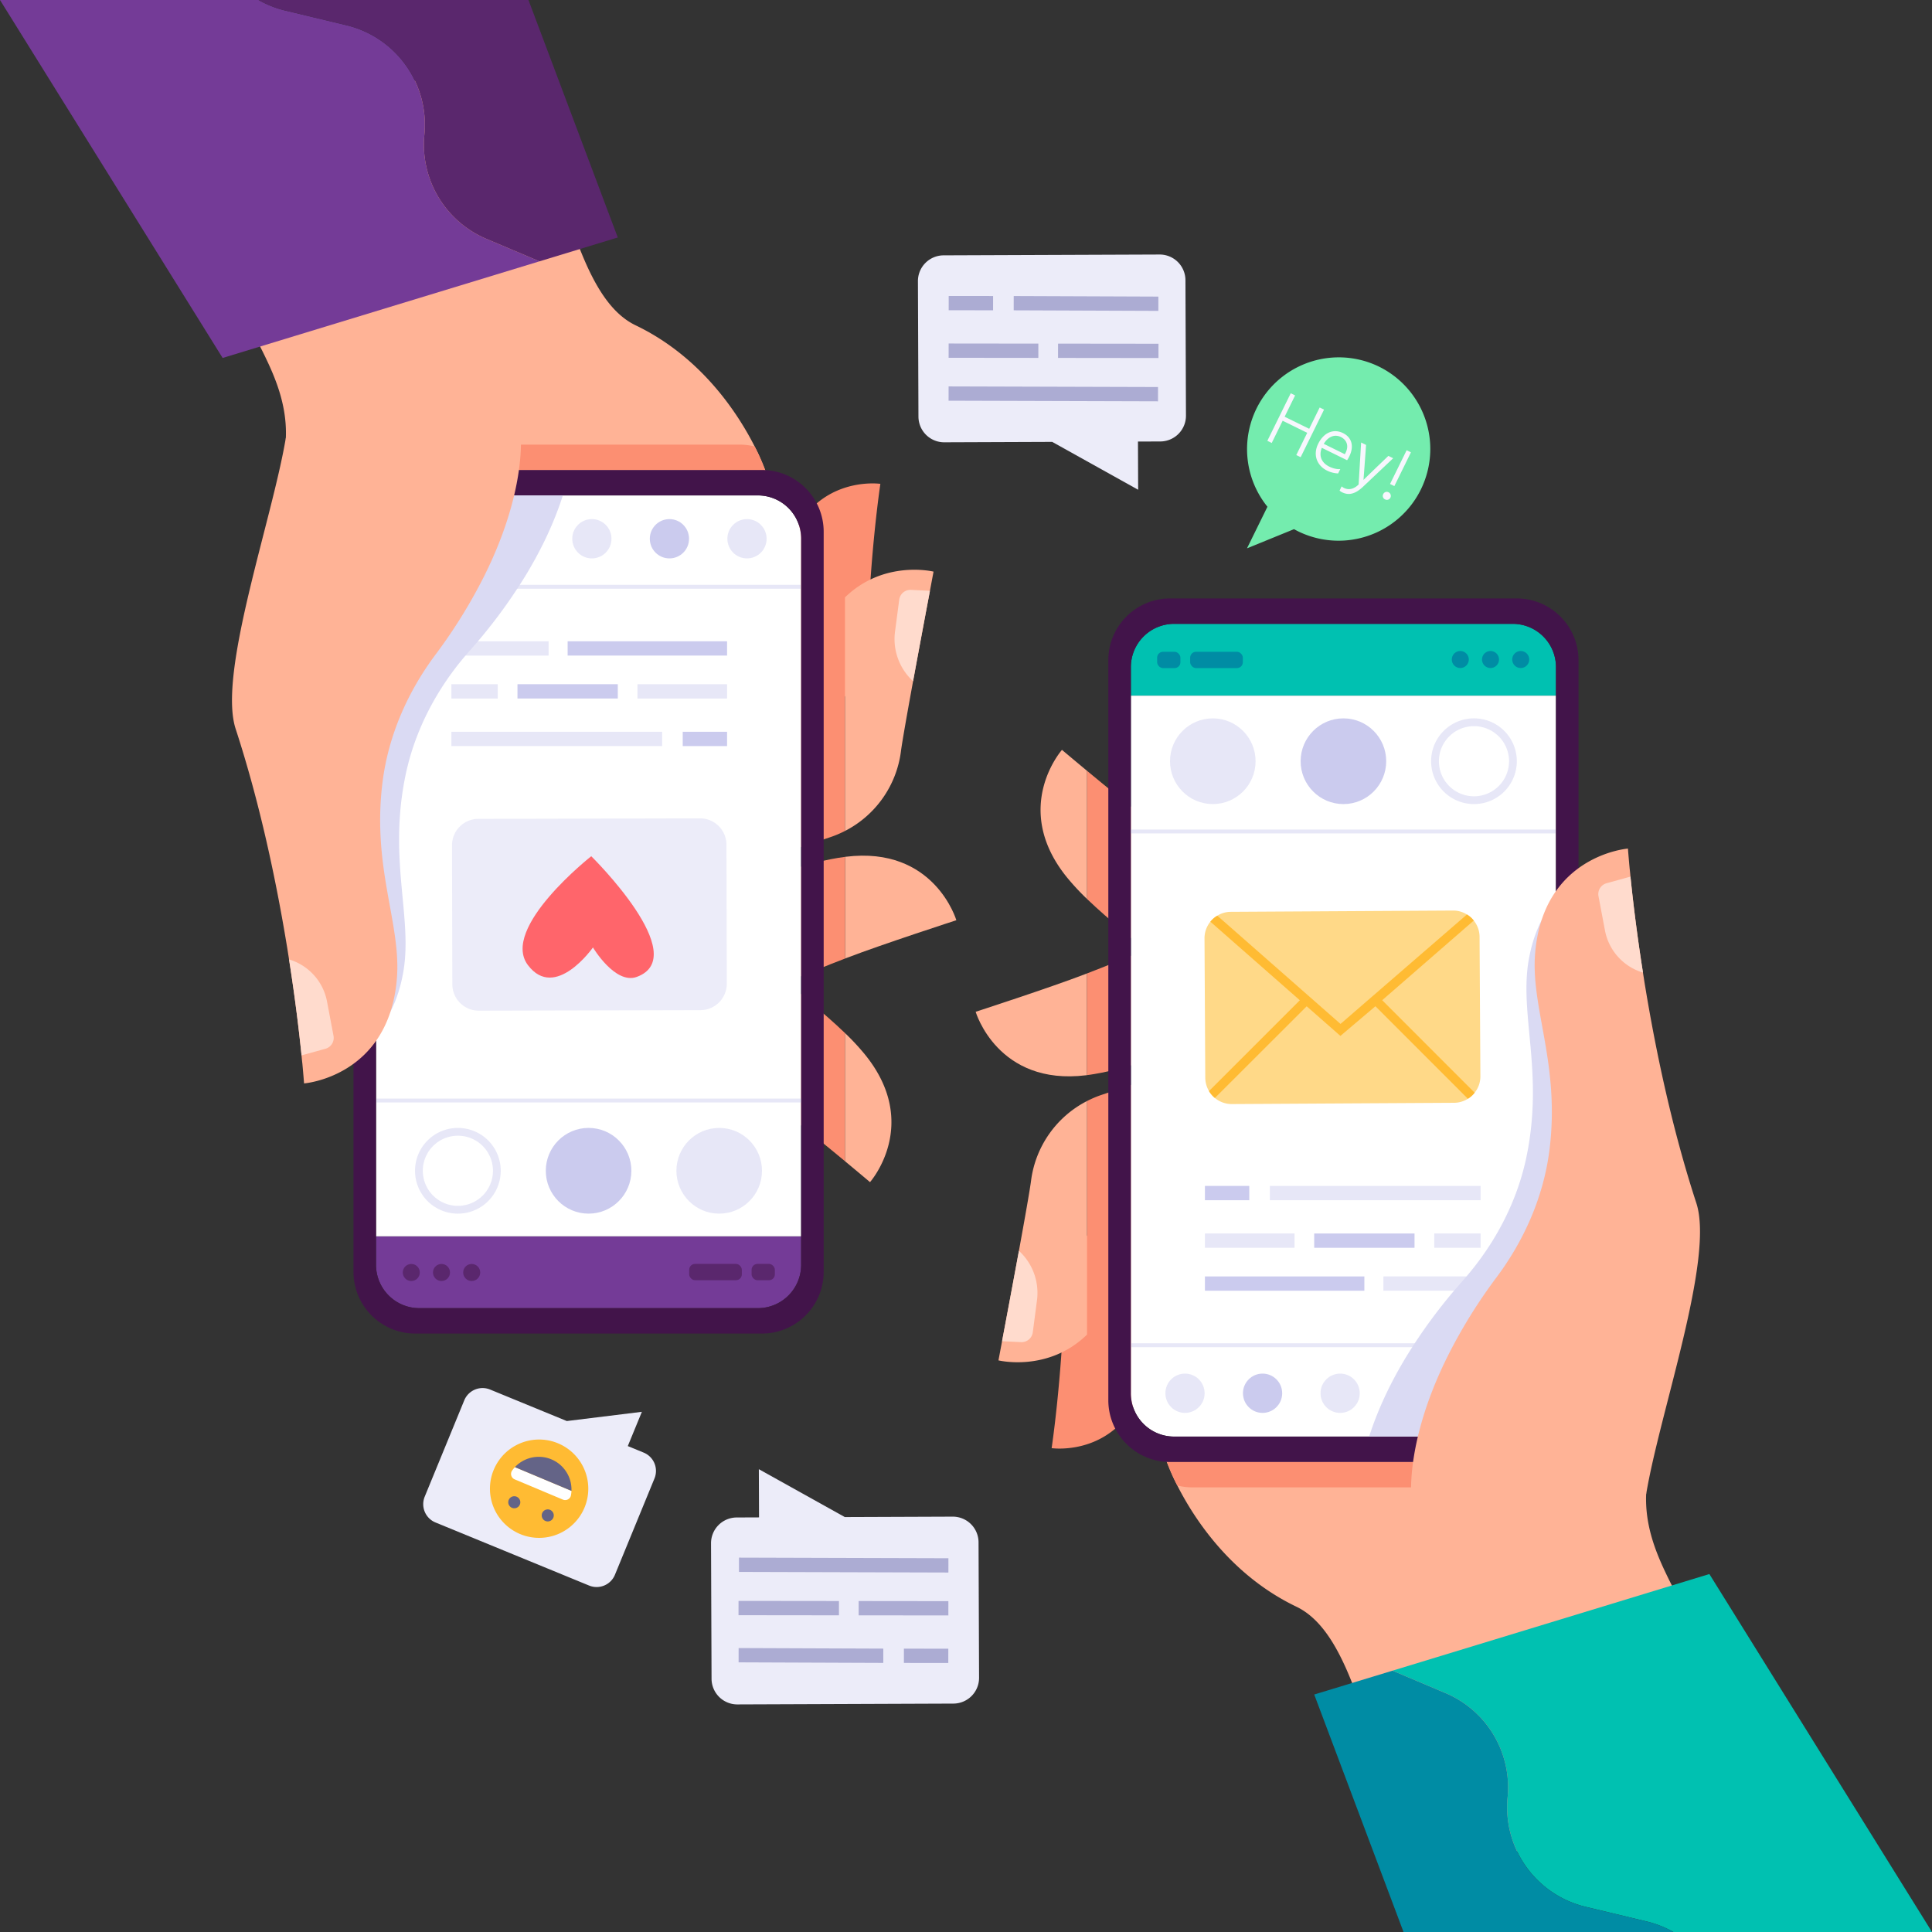<svg xmlns="http://www.w3.org/2000/svg" width="2100" height="2100" viewBox="0 0 2100 2100">
  <rect x="0" y="0" width="2100" height="2100" fill="#333333" stroke="none"/>
  <g id="Grupo_16020" data-name="Grupo 16020" transform="translate(-2666.48 -247.488)">
    <g id="Grupo_16005" data-name="Grupo 16005">
      <g id="Grupo_15993" data-name="Grupo 15993">
        <g id="Grupo_15992" data-name="Grupo 15992">
          <path id="Trazado_26692" data-name="Trazado 26692" d="M3470.736,1065.064c42.283-96.442,33.3-162.553,51.255-219.008,26.478-83.562,101.412-72.649,101.412-72.649s-11.146,73.3-13.984,169.6a97.223,97.223,0,0,1-57.544,85.7Z" fill="#fc8f72"/>
          <g id="Grupo_15983" data-name="Grupo 15983">
            <path id="Trazado_26693" data-name="Trazado 26693" d="M3555.136,941.689c-25.126,58.591-24.615,129.312-71.465,224.067-3.9,8.074-8.2,16.252-12.935,24.683l28.509-9.593,69.945-23.46a114.4,114.4,0,0,0,15.76-6.693V896.806C3573.836,907.625,3563.5,922.14,3555.136,941.689Z" fill="#fc8f72"/>
            <path id="Trazado_26694" data-name="Trazado 26694" d="M3584.934,1150.71v-253.9c42.415-41.266,96.267-27.993,96.267-27.993s-1.517,8.008-3.923,20.837c-4.4,23.321-11.77,62.549-18.321,98.254-6.329,34.741-11.917,66.145-13.213,76.378A113.45,113.45,0,0,1,3584.934,1150.71Z" fill="#ffb396"/>
            <path id="Trazado_26695" data-name="Trazado 26695" d="M3522.4,1314.819c-34.922,14.99-72.134,32.352-108.921,51.966-4.445,2.35-8.874,4.778-13.3,7.2,14.774,9.327,29.143,18.761,42.958,28.146,26.343,17.823,50.686,35.509,72.271,51.811,3.241,2.419,6.344,4.837,9.448,7.185,16.384,12.5,41.122,32.791,60.1,48.544v-139.3c-12.006-11.592-25.244-22.849-39.341-35.043C3538.09,1328.836,3530.321,1322.03,3522.4,1314.819Z" fill="#fc8f72"/>
            <path id="Trazado_26696" data-name="Trazado 26696" d="M3612.156,1532.416s55.857-63.142-5.517-138.716a262.993,262.993,0,0,0-21.689-23.332v139.3C3600.476,1522.555,3612.156,1532.416,3612.156,1532.416Z" fill="#ffb396"/>
            <path id="Trazado_26697" data-name="Trazado 26697" d="M3586.619,1288.762c38.867-14.938,119.364-41.032,119.364-41.032s-23.719-80.886-120.2-68.989c-.277.034-.553.1-.83.133v110.535C3585.5,1289.2,3586.073,1288.971,3586.619,1288.762Z" fill="#ffb396"/>
            <path id="Trazado_26698" data-name="Trazado 26698" d="M3458.927,1246.693c21.561,27.971,43.068,49.542,63.475,68.126.488-.21,1-.443,1.483-.651,21.448-9.189,41.956-17.427,61.065-24.759V1178.874c-41.3,5.3-81.518,23.128-135.265,35.941-3.832.912-7.8,1.769-11.777,2.624q10.443,15.738,20.95,29.254Z" fill="#fc8f72"/>
          </g>
          <path id="Trazado_26699" data-name="Trazado 26699" d="M2902.879,461.178c13.529-106.008,229.4-165.512,321.224-96.732,20.124,15.035,33.738,45.444,46.167,79.791v.043c.254.635.465,1.313.719,1.948,3.8,10.334,7.4,21.049,11.161,31.764.3.847.592,1.737.888,2.584,1.945,5.632,3.89,11.265,5.919,16.9l.381,1.016c4.016,11.1,8.2,22.024,12.725,32.442a6.415,6.415,0,0,1,.338.8c13.7,31.256,30.44,57.556,54.919,69.33,71.66,34.348,111.485,96.267,129.453,131.716a234.611,234.611,0,0,1,11.838,26.851s-5.919.678-16.531,1.694c-62.486,6.142-287.529,26.089-415.08,8.513-11.414-1.524-22.068-3.43-31.665-5.591-36.274-8.258-58.851-21.26-58.132-40.869,1.184-31.849-8.751-59.674-21.857-86.78,0-.085-.043-.127-.085-.212-4.228-8.851-8.794-17.618-13.444-26.47a1.066,1.066,0,0,0-.169-.3c-3.34-6.438-6.765-12.96-10.1-19.61-.38-.8-.8-1.567-1.183-2.371-4.143-8.217-8.118-16.6-11.711-25.2-.423-.974-.846-1.99-1.268-3.006C2905.543,530.509,2898.1,498.872,2902.879,461.178Z" fill="#ffb396"/>
          <g id="Grupo_15990" data-name="Grupo 15990">
            <path id="Trazado_26700" data-name="Trazado 26700" d="M3075.2,1622.306a47.034,47.034,0,0,0,47.007,47.09H3490.27a47.033,47.033,0,0,0,47.006-47.09v-30.962H3075.2Z" fill="#743b97"/>
            <path id="Trazado_26701" data-name="Trazado 26701" d="M3537.277,1591.344V833.08a47.032,47.032,0,0,0-47.006-47.089H3122.209A47.07,47.07,0,0,0,3075.2,833.08v758.264Z" fill="#fff"/>
            <g id="Grupo_15988" data-name="Grupo 15988">
              <g id="Grupo_15984" data-name="Grupo 15984">
                <ellipse id="Elipse_834" data-name="Elipse 834" cx="21.317" cy="21.355" rx="21.317" ry="21.355" transform="translate(3457.114 811.733)" fill="#e7e7f7"/>
                <ellipse id="Elipse_835" data-name="Elipse 835" cx="21.317" cy="21.355" rx="21.317" ry="21.355" transform="translate(3372.803 811.733)" fill="#cbcbee"/>
                <ellipse id="Elipse_836" data-name="Elipse 836" cx="21.317" cy="21.355" rx="21.317" ry="21.355" transform="translate(3288.492 811.733)" fill="#e7e7f7"/>
                <ellipse id="Elipse_837" data-name="Elipse 837" cx="21.317" cy="21.355" rx="21.317" ry="21.355" transform="translate(3204.181 811.733)" fill="#e7e7f7"/>
                <ellipse id="Elipse_838" data-name="Elipse 838" cx="21.317" cy="21.355" rx="21.317" ry="21.355" transform="translate(3119.869 811.733)" fill="#e7e7f7"/>
              </g>
              <g id="Grupo_15986" data-name="Grupo 15986">
                <g id="Grupo_15985" data-name="Grupo 15985">
                  <rect id="Rectángulo_2871" data-name="Rectángulo 2871" width="48.194" height="15.538" transform="translate(3408.574 1042.907)" fill="#cbcbee"/>
                  <rect id="Rectángulo_2872" data-name="Rectángulo 2872" width="97.398" height="15.538" transform="translate(3359.37 991.199)" fill="#e7e7f7"/>
                  <rect id="Rectángulo_2873" data-name="Rectángulo 2873" width="109.032" height="15.538" transform="translate(3228.96 991.199)" fill="#cbcbee"/>
                  <rect id="Rectángulo_2874" data-name="Rectángulo 2874" width="50.392" height="15.538" transform="translate(3157.111 991.199)" fill="#e7e7f7"/>
                  <rect id="Rectángulo_2875" data-name="Rectángulo 2875" width="105.705" height="15.538" transform="translate(3157.111 944.533)" fill="#e7e7f7"/>
                  <rect id="Rectángulo_2876" data-name="Rectángulo 2876" width="229.074" height="15.538" transform="translate(3157.111 1042.907)" fill="#e7e7f7"/>
                  <rect id="Rectángulo_2877" data-name="Rectángulo 2877" width="173.292" height="15.538" transform="translate(3283.476 944.533)" fill="#cbcbee"/>
                </g>
              </g>
              <rect id="Rectángulo_2878" data-name="Rectángulo 2878" width="461.572" height="4.235" transform="translate(3075.201 883.159)" fill="#e7e7f7"/>
              <g id="Grupo_15987" data-name="Grupo 15987">
                <ellipse id="Elipse_839" data-name="Elipse 839" cx="46.505" cy="46.587" rx="46.505" ry="46.587" transform="translate(3401.716 1473.486)" fill="#e7e7f7"/>
                <ellipse id="Elipse_840" data-name="Elipse 840" cx="46.505" cy="46.587" rx="46.505" ry="46.587" transform="translate(3259.735 1473.486)" fill="#cbcbee"/>
                <path id="Trazado_26702" data-name="Trazado 26702" d="M3164.259,1473.486a46.588,46.588,0,1,0,46.5,46.588A46.547,46.547,0,0,0,3164.259,1473.486Zm0,84.705a38.117,38.117,0,1,1,38.05-38.117A38.127,38.127,0,0,1,3164.259,1558.191Z" fill="#e7e7f7"/>
              </g>
              <rect id="Rectángulo_2879" data-name="Rectángulo 2879" width="461.572" height="4.235" transform="translate(3075.705 1441.588)" fill="#e7e7f7"/>
            </g>
            <g id="Grupo_15989" data-name="Grupo 15989">
              <path id="Trazado_26703" data-name="Trazado 26703" d="M3067,769.839a46.862,46.862,0,0,1,30.684-11.455h368.089a46.148,46.148,0,0,1,16.328,2.928c10.609-1.019,16.517-1.655,16.517-1.655A227.939,227.939,0,0,0,3486.8,732.8a68.166,68.166,0,0,0-16.645-2.037H3093.3a66.932,66.932,0,0,0-58,33.476C3044.951,766.4,3055.561,768.312,3067,769.839Z" fill="#fc8f72"/>
              <path id="Trazado_26704" data-name="Trazado 26704" d="M3117.8,1697.011h376.884a67.158,67.158,0,0,0,67.1-67.217V825.578a67.159,67.159,0,0,0-67.1-67.217H3117.8a67.158,67.158,0,0,0-67.1,67.217v804.216A67.158,67.158,0,0,0,3117.8,1697.011Zm-42.6-215.654v-648.3a47.067,47.067,0,0,1,47.005-47.088h368.073a47.044,47.044,0,0,1,47,47.086v789.256a47.042,47.042,0,0,1-47,47.083H3122.2a47.044,47.044,0,0,1-47-47.086Z" fill="#42144a"/>
              <rect id="Rectángulo_2880" data-name="Rectángulo 2880" width="57.241" height="17.752" rx="6.383" transform="translate(3472.824 1639.04) rotate(180)" fill="#5a276d"/>
              <rect id="Rectángulo_2881" data-name="Rectángulo 2881" width="25.29" height="17.752" rx="6.383" transform="translate(3508.718 1639.04) rotate(180)" fill="#5a276d"/>
              <ellipse id="Elipse_841" data-name="Elipse 841" cx="9.253" cy="9.269" rx="9.253" ry="9.269" transform="translate(3104.276 1621.359)" fill="#5a276d"/>
              <ellipse id="Elipse_842" data-name="Elipse 842" cx="9.253" cy="9.269" rx="9.253" ry="9.269" transform="translate(3169.945 1621.359)" fill="#5a276d"/>
              <ellipse id="Elipse_843" data-name="Elipse 843" cx="9.253" cy="9.269" rx="9.253" ry="9.269" transform="translate(3137.11 1621.359)" fill="#5a276d"/>
            </g>
          </g>
          <path id="Trazado_26705" data-name="Trazado 26705" d="M3104.847,1303.935c10.4-59.584-16.861-122.641,2.716-215.207a271.039,271.039,0,0,1,11.172-38.228c13.223-35.49,33.6-68.119,59.032-96.517a573.785,573.785,0,0,0,59.1-79.43c18.261-29.739,32.309-59.948,41.4-88.562H3122.208a47.107,47.107,0,0,0-47.007,47.17v537.208C3088.5,1355.168,3099.648,1333.821,3104.847,1303.935Z" fill="#dadaf3"/>
          <path id="Trazado_26706" data-name="Trazado 26706" d="M2977.17,723.4l28.017,16.982c56.073-84.758,137.646-128.769,188.869-99.07,54.963,31.738,48.633,133-1.591,232.954a566.513,566.513,0,0,1-52,83.942c-30.831,41.044-51.927,88.91-58.256,139.891-11.584,93.619,20.838,153.906,15.582,214.008-9.179,106.04-100.819,113.01-100.819,113.01s-.555-7.786-1.851-21.727c-.333-2.706-.629-5.6-.888-8.75-.074-.482-.111-1-.148-1.483-2.443-23.952-6.662-59.879-13.435-102.814-.3-1.928-.593-3.893-.925-5.858-.556-3.671-1.148-7.342-1.777-11.049-11.4-68.815-28.906-152.831-55.332-233.7C2902.925,979.193,2962.217,813.125,2977.17,723.4Z" fill="#ffb396"/>
          <path id="Trazado_26707" data-name="Trazado 26707" d="M2980.649,1290.342a59.215,59.215,0,0,1,41.3,45.79l7.033,37.188a12.243,12.243,0,0,1-8.772,14.126l-25.982,7.193c-.074-.482-.111-1-.148-1.483C2991.641,1369.2,2987.422,1333.277,2980.649,1290.342Z" fill="#ffdbcd"/>
          <path id="Trazado_26708" data-name="Trazado 26708" d="M3639.341,934l4.553-34.7a12.26,12.26,0,0,1,12.768-10.641l20.616,1c-4.4,23.321-11.77,62.549-18.321,98.254A62.037,62.037,0,0,1,3639.341,934Z" fill="#ffdbcd"/>
          <g id="Grupo_15991" data-name="Grupo 15991">
            <path id="Trazado_26709" data-name="Trazado 26709" d="M2666.48,247.488h281.061a111.388,111.388,0,0,0,28.96,11.435l66.544,15.967a111.265,111.265,0,0,1,84.725,118.967,111.265,111.265,0,0,0,67.348,113.25l57.75,24.437L2908.476,636.577Z" fill="#743b97"/>
            <path id="Trazado_26710" data-name="Trazado 26710" d="M2947.541,247.488H3240.9l97.069,258.136-85.1,25.92-57.75-24.437a111.265,111.265,0,0,1-67.348-113.25,111.265,111.265,0,0,0-84.725-118.967L2976.5,258.923A111.388,111.388,0,0,1,2947.541,247.488Z" fill="#5a276d"/>
          </g>
        </g>
      </g>
      <g id="Grupo_16004" data-name="Grupo 16004">
        <g id="Grupo_16003" data-name="Grupo 16003">
          <path id="Trazado_26711" data-name="Trazado 26711" d="M3962.224,1529.911c-42.283,96.442-33.305,162.553-51.255,219.008-26.477,83.563-101.411,72.65-101.411,72.65s11.145-73.295,13.984-169.6a97.217,97.217,0,0,1,57.544-85.7Z" fill="#fc8f72"/>
          <g id="Grupo_15994" data-name="Grupo 15994">
            <path id="Trazado_26712" data-name="Trazado 26712" d="M3877.824,1653.286c25.126-58.591,24.615-129.311,71.466-224.067,3.9-8.074,8.2-16.252,12.934-24.683l-28.508,9.593-69.945,23.46a114.258,114.258,0,0,0-15.761,6.694V1698.17C3859.125,1687.35,3869.464,1672.835,3877.824,1653.286Z" fill="#fc8f72"/>
            <path id="Trazado_26713" data-name="Trazado 26713" d="M3848.026,1444.265v253.9c-42.415,41.267-96.266,27.994-96.266,27.994s1.517-8.009,3.923-20.838c4.4-23.321,11.77-62.548,18.32-98.253,6.329-34.742,11.918-66.146,13.213-76.379A113.457,113.457,0,0,1,3848.026,1444.265Z" fill="#ffb396"/>
            <path id="Trazado_26714" data-name="Trazado 26714" d="M3910.559,1280.157c34.921-14.991,72.134-32.352,108.921-51.966,4.444-2.351,8.874-4.779,13.3-7.2-14.774-9.327-29.143-18.761-42.959-28.146-26.343-17.823-50.686-35.509-72.27-51.811-3.241-2.418-6.345-4.836-9.448-7.185-16.385-12.5-41.122-32.791-60.1-48.543v139.3c12.006,11.592,25.245,22.85,39.341,35.043C3894.871,1266.139,3902.639,1272.945,3910.559,1280.157Z" fill="#fc8f72"/>
            <path id="Trazado_26715" data-name="Trazado 26715" d="M3820.8,1062.559s-55.858,63.142,5.517,138.717a262.972,262.972,0,0,0,21.688,23.331v-139.3C3832.485,1072.42,3820.8,1062.559,3820.8,1062.559Z" fill="#ffb396"/>
            <path id="Trazado_26716" data-name="Trazado 26716" d="M3846.341,1306.213c-38.866,14.938-119.364,41.033-119.364,41.033s23.719,80.885,120.2,68.988c.278-.034.553-.1.83-.133V1305.566C3847.462,1305.776,3846.887,1306,3846.341,1306.213Z" fill="#ffb396"/>
            <path id="Trazado_26717" data-name="Trazado 26717" d="M3974.034,1348.282c-21.561-27.97-43.069-49.542-63.475-68.125-.488.209-1,.442-1.483.651-21.448,9.189-41.956,17.427-61.066,24.758V1416.1c41.3-5.3,81.518-23.128,135.266-35.941,3.831-.911,7.8-1.768,11.776-2.623q-10.441-15.738-20.949-29.255Z" fill="#fc8f72"/>
          </g>
          <path id="Trazado_26718" data-name="Trazado 26718" d="M4530.081,2133.8c-13.528,106.008-229.4,165.513-321.224,96.733-20.124-15.035-33.737-45.445-46.167-79.792v-.043c-.253-.634-.465-1.313-.719-1.947-3.8-10.334-7.4-21.05-11.161-31.765-.3-.847-.592-1.736-.888-2.583-1.944-5.633-3.889-11.266-5.918-16.9l-.381-1.016c-4.016-11.1-8.2-22.024-12.725-32.442a6.512,6.512,0,0,1-.339-.8c-13.7-31.255-30.439-57.556-54.918-69.33-71.66-34.348-111.486-96.267-129.454-131.716a234.608,234.608,0,0,1-11.837-26.851s5.918-.678,16.53-1.694c62.486-6.141,287.529-26.089,415.08-8.513,11.415,1.525,22.069,3.43,31.666,5.591,36.274,8.259,58.85,21.261,58.132,40.87-1.184,31.848,8.751,59.674,21.857,86.779,0,.085.042.127.085.212,4.227,8.852,8.793,17.619,13.444,26.47a1.048,1.048,0,0,0,.169.3c3.34,6.437,6.764,12.96,10.1,19.609.381.8.8,1.567,1.184,2.372,4.143,8.216,8.117,16.6,11.711,25.2.423.974.845,1.99,1.268,3.007C4527.418,2064.467,4534.859,2096.1,4530.081,2133.8Z" fill="#ffb396"/>
          <g id="Grupo_16001" data-name="Grupo 16001">
            <path id="Trazado_26719" data-name="Trazado 26719" d="M4357.759,972.669a47.031,47.031,0,0,0-47.006-47.089H3942.691a47.032,47.032,0,0,0-47.006,47.089v30.962h462.074Z" fill="#00c1b1"/>
            <path id="Trazado_26720" data-name="Trazado 26720" d="M3895.683,1003.631V1761.9a47.033,47.033,0,0,0,47.006,47.09h368.063a47.069,47.069,0,0,0,47.006-47.09V1003.631Z" fill="#fff"/>
            <g id="Grupo_15999" data-name="Grupo 15999">
              <g id="Grupo_15995" data-name="Grupo 15995">
                <ellipse id="Elipse_844" data-name="Elipse 844" cx="21.317" cy="21.355" rx="21.317" ry="21.355" transform="translate(3933.212 1740.532)" fill="#e7e7f7"/>
                <ellipse id="Elipse_845" data-name="Elipse 845" cx="21.317" cy="21.355" rx="21.317" ry="21.355" transform="translate(4017.523 1740.532)" fill="#cbcbee"/>
                <ellipse id="Elipse_846" data-name="Elipse 846" cx="21.317" cy="21.355" rx="21.317" ry="21.355" transform="translate(4101.834 1740.532)" fill="#e7e7f7"/>
                <ellipse id="Elipse_847" data-name="Elipse 847" cx="21.317" cy="21.355" rx="21.317" ry="21.355" transform="translate(4186.145 1740.532)" fill="#e7e7f7"/>
                <ellipse id="Elipse_848" data-name="Elipse 848" cx="21.317" cy="21.355" rx="21.317" ry="21.355" transform="translate(4270.457 1740.532)" fill="#e7e7f7"/>
              </g>
              <g id="Grupo_15997" data-name="Grupo 15997">
                <g id="Grupo_15996" data-name="Grupo 15996">
                  <rect id="Rectángulo_2882" data-name="Rectángulo 2882" width="48.194" height="15.538" transform="translate(3976.193 1536.531)" fill="#cbcbee"/>
                  <rect id="Rectángulo_2883" data-name="Rectángulo 2883" width="97.398" height="15.538" transform="translate(3976.193 1588.238)" fill="#e7e7f7"/>
                  <rect id="Rectángulo_2884" data-name="Rectángulo 2884" width="109.032" height="15.538" transform="translate(4094.969 1588.238)" fill="#cbcbee"/>
                  <rect id="Rectángulo_2885" data-name="Rectángulo 2885" width="50.392" height="15.538" transform="translate(4225.457 1588.238)" fill="#e7e7f7"/>
                  <rect id="Rectángulo_2886" data-name="Rectángulo 2886" width="105.705" height="15.538" transform="translate(4170.144 1634.905)" fill="#e7e7f7"/>
                  <rect id="Rectángulo_2887" data-name="Rectángulo 2887" width="229.074" height="15.538" transform="translate(4046.775 1536.531)" fill="#e7e7f7"/>
                  <rect id="Rectángulo_2888" data-name="Rectángulo 2888" width="173.292" height="15.538" transform="translate(3976.193 1634.905)" fill="#cbcbee"/>
                </g>
              </g>
              <rect id="Rectángulo_2889" data-name="Rectángulo 2889" width="461.572" height="4.235" transform="translate(3896.188 1707.582)" fill="#e7e7f7"/>
              <g id="Grupo_15998" data-name="Grupo 15998">
                <ellipse id="Elipse_849" data-name="Elipse 849" cx="46.505" cy="46.587" rx="46.505" ry="46.587" transform="translate(3938.234 1028.314)" fill="#e7e7f7"/>
                <ellipse id="Elipse_850" data-name="Elipse 850" cx="46.505" cy="46.587" rx="46.505" ry="46.587" transform="translate(4080.215 1028.314)" fill="#cbcbee"/>
                <path id="Trazado_26721" data-name="Trazado 26721" d="M4268.7,1028.314a46.588,46.588,0,1,0,46.506,46.588A46.547,46.547,0,0,0,4268.7,1028.314Zm0,84.705a38.117,38.117,0,1,1,38.05-38.117A38.127,38.127,0,0,1,4268.7,1113.019Z" fill="#e7e7f7"/>
              </g>
              <rect id="Rectángulo_2890" data-name="Rectángulo 2890" width="461.572" height="4.235" transform="translate(3895.685 1149.152)" fill="#e7e7f7"/>
            </g>
            <g id="Grupo_16000" data-name="Grupo 16000">
              <path id="Trazado_26722" data-name="Trazado 26722" d="M4365.965,1825.136a46.865,46.865,0,0,1-30.685,11.455H3967.191a46.164,46.164,0,0,1-16.327-2.927c-10.609,1.018-16.517,1.654-16.517,1.654a227.627,227.627,0,0,0,11.816,26.857,68.157,68.157,0,0,0,16.644,2.037h376.857a66.932,66.932,0,0,0,58-33.476C4388.01,1828.572,4377.4,1826.663,4365.965,1825.136Z" fill="#fc8f72"/>
              <path id="Trazado_26723" data-name="Trazado 26723" d="M4315.162,897.964H3938.277a67.159,67.159,0,0,0-67.1,67.218V1769.4a67.157,67.157,0,0,0,67.1,67.216h376.885a67.157,67.157,0,0,0,67.1-67.216V965.182A67.158,67.158,0,0,0,4315.162,897.964Zm42.6,215.654v648.295A47.066,47.066,0,0,1,4310.754,1809H3942.681a47.044,47.044,0,0,1-47-47.086V972.659a47.04,47.04,0,0,1,47-47.082h368.08a47.044,47.044,0,0,1,47,47.085Z" fill="#42144a"/>
              <rect id="Rectángulo_2891" data-name="Rectángulo 2891" width="57.241" height="17.752" rx="6.383" transform="translate(3960.137 955.935)" fill="#008ca4"/>
              <rect id="Rectángulo_2892" data-name="Rectángulo 2892" width="25.29" height="17.752" rx="6.383" transform="translate(3924.243 955.935)" fill="#008ca4"/>
              <ellipse id="Elipse_851" data-name="Elipse 851" cx="9.253" cy="9.269" rx="9.253" ry="9.269" transform="translate(4310.179 955.078)" fill="#008ca4"/>
              <ellipse id="Elipse_852" data-name="Elipse 852" cx="9.253" cy="9.269" rx="9.253" ry="9.269" transform="translate(4244.51 955.078)" fill="#008ca4"/>
              <ellipse id="Elipse_853" data-name="Elipse 853" cx="9.253" cy="9.269" rx="9.253" ry="9.269" transform="translate(4277.345 955.078)" fill="#008ca4"/>
            </g>
          </g>
          <path id="Trazado_26724" data-name="Trazado 26724" d="M4328.114,1291.041c-10.4,59.583,16.86,122.64-2.717,215.207a271.112,271.112,0,0,1-11.171,38.227c-13.223,35.49-33.6,68.119-59.032,96.517a573.793,573.793,0,0,0-59.1,79.43c-18.261,29.74-32.309,59.949-41.4,88.563h156.059a47.108,47.108,0,0,0,47.006-47.171V1224.607C4344.459,1239.808,4333.313,1261.155,4328.114,1291.041Z" fill="#dadaf3"/>
          <path id="Trazado_26725" data-name="Trazado 26725" d="M4455.791,1871.576l-28.018-16.981c-56.072,84.758-137.645,128.768-188.869,99.069-54.962-31.737-48.633-132.994,1.591-232.954a566.563,566.563,0,0,1,52-83.942c30.831-41.044,51.928-88.91,58.257-139.891,11.584-93.619-20.838-153.906-15.582-214.007,9.179-106.04,100.819-113.011,100.819-113.011s.555,7.786,1.85,21.727c.333,2.707.629,5.6.889,8.75.074.482.111,1,.148,1.483,2.443,23.952,6.662,59.88,13.435,102.815.3,1.928.592,3.893.925,5.857.555,3.671,1.147,7.342,1.777,11.05,11.4,68.814,28.906,152.831,55.332,233.695C4530.036,1615.783,4470.744,1781.85,4455.791,1871.576Z" fill="#ffb396"/>
          <path id="Trazado_26726" data-name="Trazado 26726" d="M4452.312,1304.634a59.22,59.22,0,0,1-41.305-45.79l-7.032-37.188a12.243,12.243,0,0,1,8.772-14.127l25.982-7.193c.074.482.111,1,.148,1.483C4441.32,1225.771,4445.539,1261.7,4452.312,1304.634Z" fill="#ffdbcd"/>
          <path id="Trazado_26727" data-name="Trazado 26727" d="M3793.619,1660.979l-4.552,34.7a12.261,12.261,0,0,1-12.769,10.642l-20.615-1c4.4-23.321,11.77-62.548,18.32-98.253A62.028,62.028,0,0,1,3793.619,1660.979Z" fill="#ffdbcd"/>
          <g id="Grupo_16002" data-name="Grupo 16002">
            <path id="Trazado_26728" data-name="Trazado 26728" d="M4766.48,2347.488H4485.42a111.333,111.333,0,0,0-28.96-11.435l-66.545-15.967a111.266,111.266,0,0,1-84.724-118.968,111.263,111.263,0,0,0-67.348-113.249l-57.751-24.438L4524.484,1958.4Z" fill="#00c1b1"/>
            <path id="Trazado_26729" data-name="Trazado 26729" d="M4485.42,2347.488H4192.057l-97.069-258.137,85.1-25.92,57.751,24.438a111.263,111.263,0,0,1,67.348,113.249,111.266,111.266,0,0,0,84.724,118.968l66.545,15.967A111.333,111.333,0,0,1,4485.42,2347.488Z" fill="#008ca4"/>
          </g>
        </g>
      </g>
    </g>
    <g id="Grupo_16006" data-name="Grupo 16006">
      <path id="Trazado_26730" data-name="Trazado 26730" d="M3186.845,1346.04l241.06-.573a28.721,28.721,0,0,0,28.569-28.7l-.359-151.208a28.723,28.723,0,0,0-28.705-28.569l-241.06.573a28.72,28.72,0,0,0-28.569,28.7l.359,151.208A28.721,28.721,0,0,0,3186.845,1346.04Z" fill="#ececf9"/>
      <path id="Trazado_26731" data-name="Trazado 26731" d="M3311,1277.327s24.1,40.583,47.6,32.019c61.276-22.332-49.457-131.192-49.457-131.192s-99.312,78.127-68.8,118.412C3270.023,1335.761,3311,1277.327,3311,1277.327Z" fill="#ff656b"/>
    </g>
    <g id="Grupo_16009" data-name="Grupo 16009">
      <path id="Trazado_26732" data-name="Trazado 26732" d="M3730.684,2071.191l-.567-147.379a27.993,27.993,0,0,0-28.019-27.8l-117.366.451-93.416-52.037.2,52.4-24.375.094a27.994,27.994,0,0,0-27.8,28.018l.566,147.379a27.994,27.994,0,0,0,28.019,27.8l234.956-.9A27.994,27.994,0,0,0,3730.684,2071.191Z" fill="#ececf9"/>
      <g id="Grupo_16008" data-name="Grupo 16008">
        <g id="Grupo_16007" data-name="Grupo 16007">
          <rect id="Rectángulo_2893" data-name="Rectángulo 2893" width="15.529" height="48.252" transform="translate(3648.987 2055.019) rotate(-89.935)" fill="#acacd3"/>
          <rect id="Rectángulo_2894" data-name="Rectángulo 2894" width="15.529" height="97.515" transform="translate(3599.782 2003.284) rotate(-89.935)" fill="#acacd3"/>
          <rect id="Rectángulo_2895" data-name="Rectángulo 2895" width="15.529" height="109.163" transform="translate(3469.215 2003.137) rotate(-89.935)" fill="#acacd3"/>
          <path id="Trazado_26733" data-name="Trazado 26733" d="M3626.589,2039.465l-157.249-.611-.018,15.529,157.249.611Z" fill="#acacd3"/>
          <path id="Trazado_26734" data-name="Trazado 26734" d="M3697.367,1941.226l-227.635-.671-.018,15.529,227.635.672Z" fill="#acacd3"/>
        </g>
      </g>
    </g>
    <g id="Grupo_16012" data-name="Grupo 16012">
      <path id="Trazado_26735" data-name="Trazado 26735" d="M3664.231,553.067l.566,147.379a27.994,27.994,0,0,0,28.019,27.8l117.366-.451,93.416,52.036-.2-52.4,24.375-.093a27.994,27.994,0,0,0,27.8-28.019l-.566-147.379a27.994,27.994,0,0,0-28.019-27.8l-234.956.9A27.994,27.994,0,0,0,3664.231,553.067Z" fill="#ececf9"/>
      <g id="Grupo_16011" data-name="Grupo 16011">
        <g id="Grupo_16010" data-name="Grupo 16010">
          <rect id="Rectángulo_2896" data-name="Rectángulo 2896" width="15.529" height="48.252" transform="translate(3697.658 584.714) rotate(-89.935)" fill="#acacd3"/>
          <rect id="Rectángulo_2897" data-name="Rectángulo 2897" width="15.529" height="97.516" transform="translate(3697.599 636.393) rotate(-89.935)" fill="#acacd3"/>
          <rect id="Rectángulo_2898" data-name="Rectángulo 2898" width="15.529" height="109.163" transform="translate(3816.519 636.527) rotate(-89.935)" fill="#acacd3"/>
          <path id="Trazado_26736" data-name="Trazado 26736" d="M3768.325,584.794l157.249.611.017-15.529-157.249-.611Z" fill="#acacd3"/>
          <path id="Trazado_26737" data-name="Trazado 26737" d="M3697.547,683.032l227.635.672.018-15.529-227.635-.671Z" fill="#acacd3"/>
        </g>
      </g>
    </g>
    <g id="Grupo_16015" data-name="Grupo 16015">
      <g id="Grupo_16013" data-name="Grupo 16013">
        <path id="Trazado_26738" data-name="Trazado 26738" d="M3139.8,1902.336l167.069,68.6a21.519,21.519,0,0,0,28-11.7l43.03-104.8a21.518,21.518,0,0,0-11.7-28l-17.332-7.117,15.3-37.256-81.579,10.041-83.456-34.267a21.517,21.517,0,0,0-28,11.7l-43.03,104.8A21.519,21.519,0,0,0,3139.8,1902.336Z" fill="#ececf9"/>
      </g>
      <g id="Grupo_16014" data-name="Grupo 16014">
        <path id="Trazado_26739" data-name="Trazado 26739" d="M3273.164,1816.36a53.446,53.446,0,1,0,25.921,75.442A53.441,53.441,0,0,0,3273.164,1816.36Z" fill="#fb3"/>
        <path id="Trazado_26740" data-name="Trazado 26740" d="M3225.945,1855.51l52.34,21.974a6.389,6.389,0,0,0,8.793-4.55,35.207,35.207,0,0,0,.557-4.932l-61.47-25.807a35.464,35.464,0,0,0-3.13,3.85A6.392,6.392,0,0,0,3225.945,1855.51Z" fill="#fff"/>
        <path id="Trazado_26741" data-name="Trazado 26741" d="M3287.635,1868a35.578,35.578,0,0,0-61.47-25.807Z" fill="#646487"/>
        <path id="Trazado_26742" data-name="Trazado 26742" d="M3255.319,1894.358a6.548,6.548,0,1,1,3.108,5.9A6.558,6.558,0,0,1,3255.319,1894.358Z" fill="#646487"/>
        <path id="Trazado_26743" data-name="Trazado 26743" d="M3218.946,1880.054a6.548,6.548,0,1,1,3.108,5.9A6.558,6.558,0,0,1,3218.946,1880.054Z" fill="#646487"/>
      </g>
    </g>
    <g id="Grupo_16017" data-name="Grupo 16017">
      <g id="Grupo_16016" data-name="Grupo 16016">
        <path id="Trazado_26744" data-name="Trazado 26744" d="M4274.71,1265.75a28.341,28.341,0,0,0-5.62-16.782,10.845,10.845,0,0,0-.691-.888,26.6,26.6,0,0,0-6.462-5.974,10.641,10.641,0,0,0-.987-.593,27.8,27.8,0,0,0-15.1-4.3l-241.584,1.392a28.017,28.017,0,0,0-14.61,4.189,27.264,27.264,0,0,0-7.553,6.512,28.63,28.63,0,0,0-6.374,18.16l.833,151.564a28.894,28.894,0,0,0,10.454,21.916,28.624,28.624,0,0,0,18.457,6.62l241.584-1.392a28.219,28.219,0,0,0,14.955-4.387,27.46,27.46,0,0,0,7.356-6.561,28.209,28.209,0,0,0,6.225-17.913Z" fill="#ffd988"/>
      </g>
      <path id="Trazado_26745" data-name="Trazado 26745" d="M4269.367,1435.227a27.46,27.46,0,0,1-7.356,6.561l-100.5-100.569-38.063,32.263-36.657-32.192-99.78,99.657a28.3,28.3,0,0,1-6.412-7.5l98.742-98.719-97.243-85.417a27.264,27.264,0,0,1,7.553-6.512l133.9,117.658,137.394-118.94a10.641,10.641,0,0,1,.987.593,26.6,26.6,0,0,1,6.462,5.974l-99.528,86.578Z" fill="#fb3"/>
    </g>
    <g id="Grupo_16019" data-name="Grupo 16019">
      <path id="Trazado_26746" data-name="Trazado 26746" d="M4165.689,646.146A99.714,99.714,0,0,0,4044.134,798.3l-22.221,45.2,51.113-20.836q2.292,1.28,4.672,2.454a99.715,99.715,0,0,0,87.991-178.968Z" fill="#74ecae"/>
      <g id="Grupo_16018" data-name="Grupo 16018">
        <path id="Trazado_26747" data-name="Trazado 26747" d="M4105.655,692.749l-25.416,51.694-4.754-2.337,11.879-24.16-26.692-13.124-11.879,24.16-4.754-2.337,25.416-51.694,4.754,2.337-11.389,23.164,26.693,13.123,11.388-23.163Z" fill="#f7f7fd"/>
        <path id="Trazado_26748" data-name="Trazado 26748" d="M4120.976,762.09a30.062,30.062,0,0,1-11.87-2.979c-11.426-5.617-15.672-17.323-9.827-29.212,6.222-12.655,17.013-16.588,26.985-11.686,9.282,4.564,12.476,13.945,6.782,25.526a31.621,31.621,0,0,1-2.343,3.992l-27.458-13.5c-3.608,9.083-.157,16.4,8.278,20.546,3.145,1.546,8.125,3.043,11.79,2.559Zm8.184-22.643c3.506-7.133,1.4-13.694-5.2-16.937-6.287-3.091-13.5-1.018-18.6,7.426l22.935,11.276Z" fill="#f7f7fd"/>
        <path id="Trazado_26749" data-name="Trazado 26749" d="M4145.967,728.472l5.369,2.64-1.12,15.639c-1.508,20.309-1.684,22.412-1.684,22.412s1.4-1.5,15.874-15.435l11.164-10.7,5.218,2.566-32.743,30.95c-9.8,9.276-16.873,8.942-22.779,6.038a14.113,14.113,0,0,1-2.726-1.816l2.263-4.6a11.988,11.988,0,0,0,2.42,1.668c5.214,2.564,10.827,1.418,16.031-3.739Z" fill="#f7f7fd"/>
        <path id="Trazado_26750" data-name="Trazado 26750" d="M4175.748,782.544a4.394,4.394,0,0,1,2.064,5.872,4.27,4.27,0,0,1-5.872,1.874,4.126,4.126,0,0,1-1.947-5.718A4.247,4.247,0,0,1,4175.748,782.544Zm19.685-45.655,4.679,2.3-18.026,36.663-4.678-2.3Z" fill="#f7f7fd"/>
      </g>
    </g>
  </g>
</svg>
